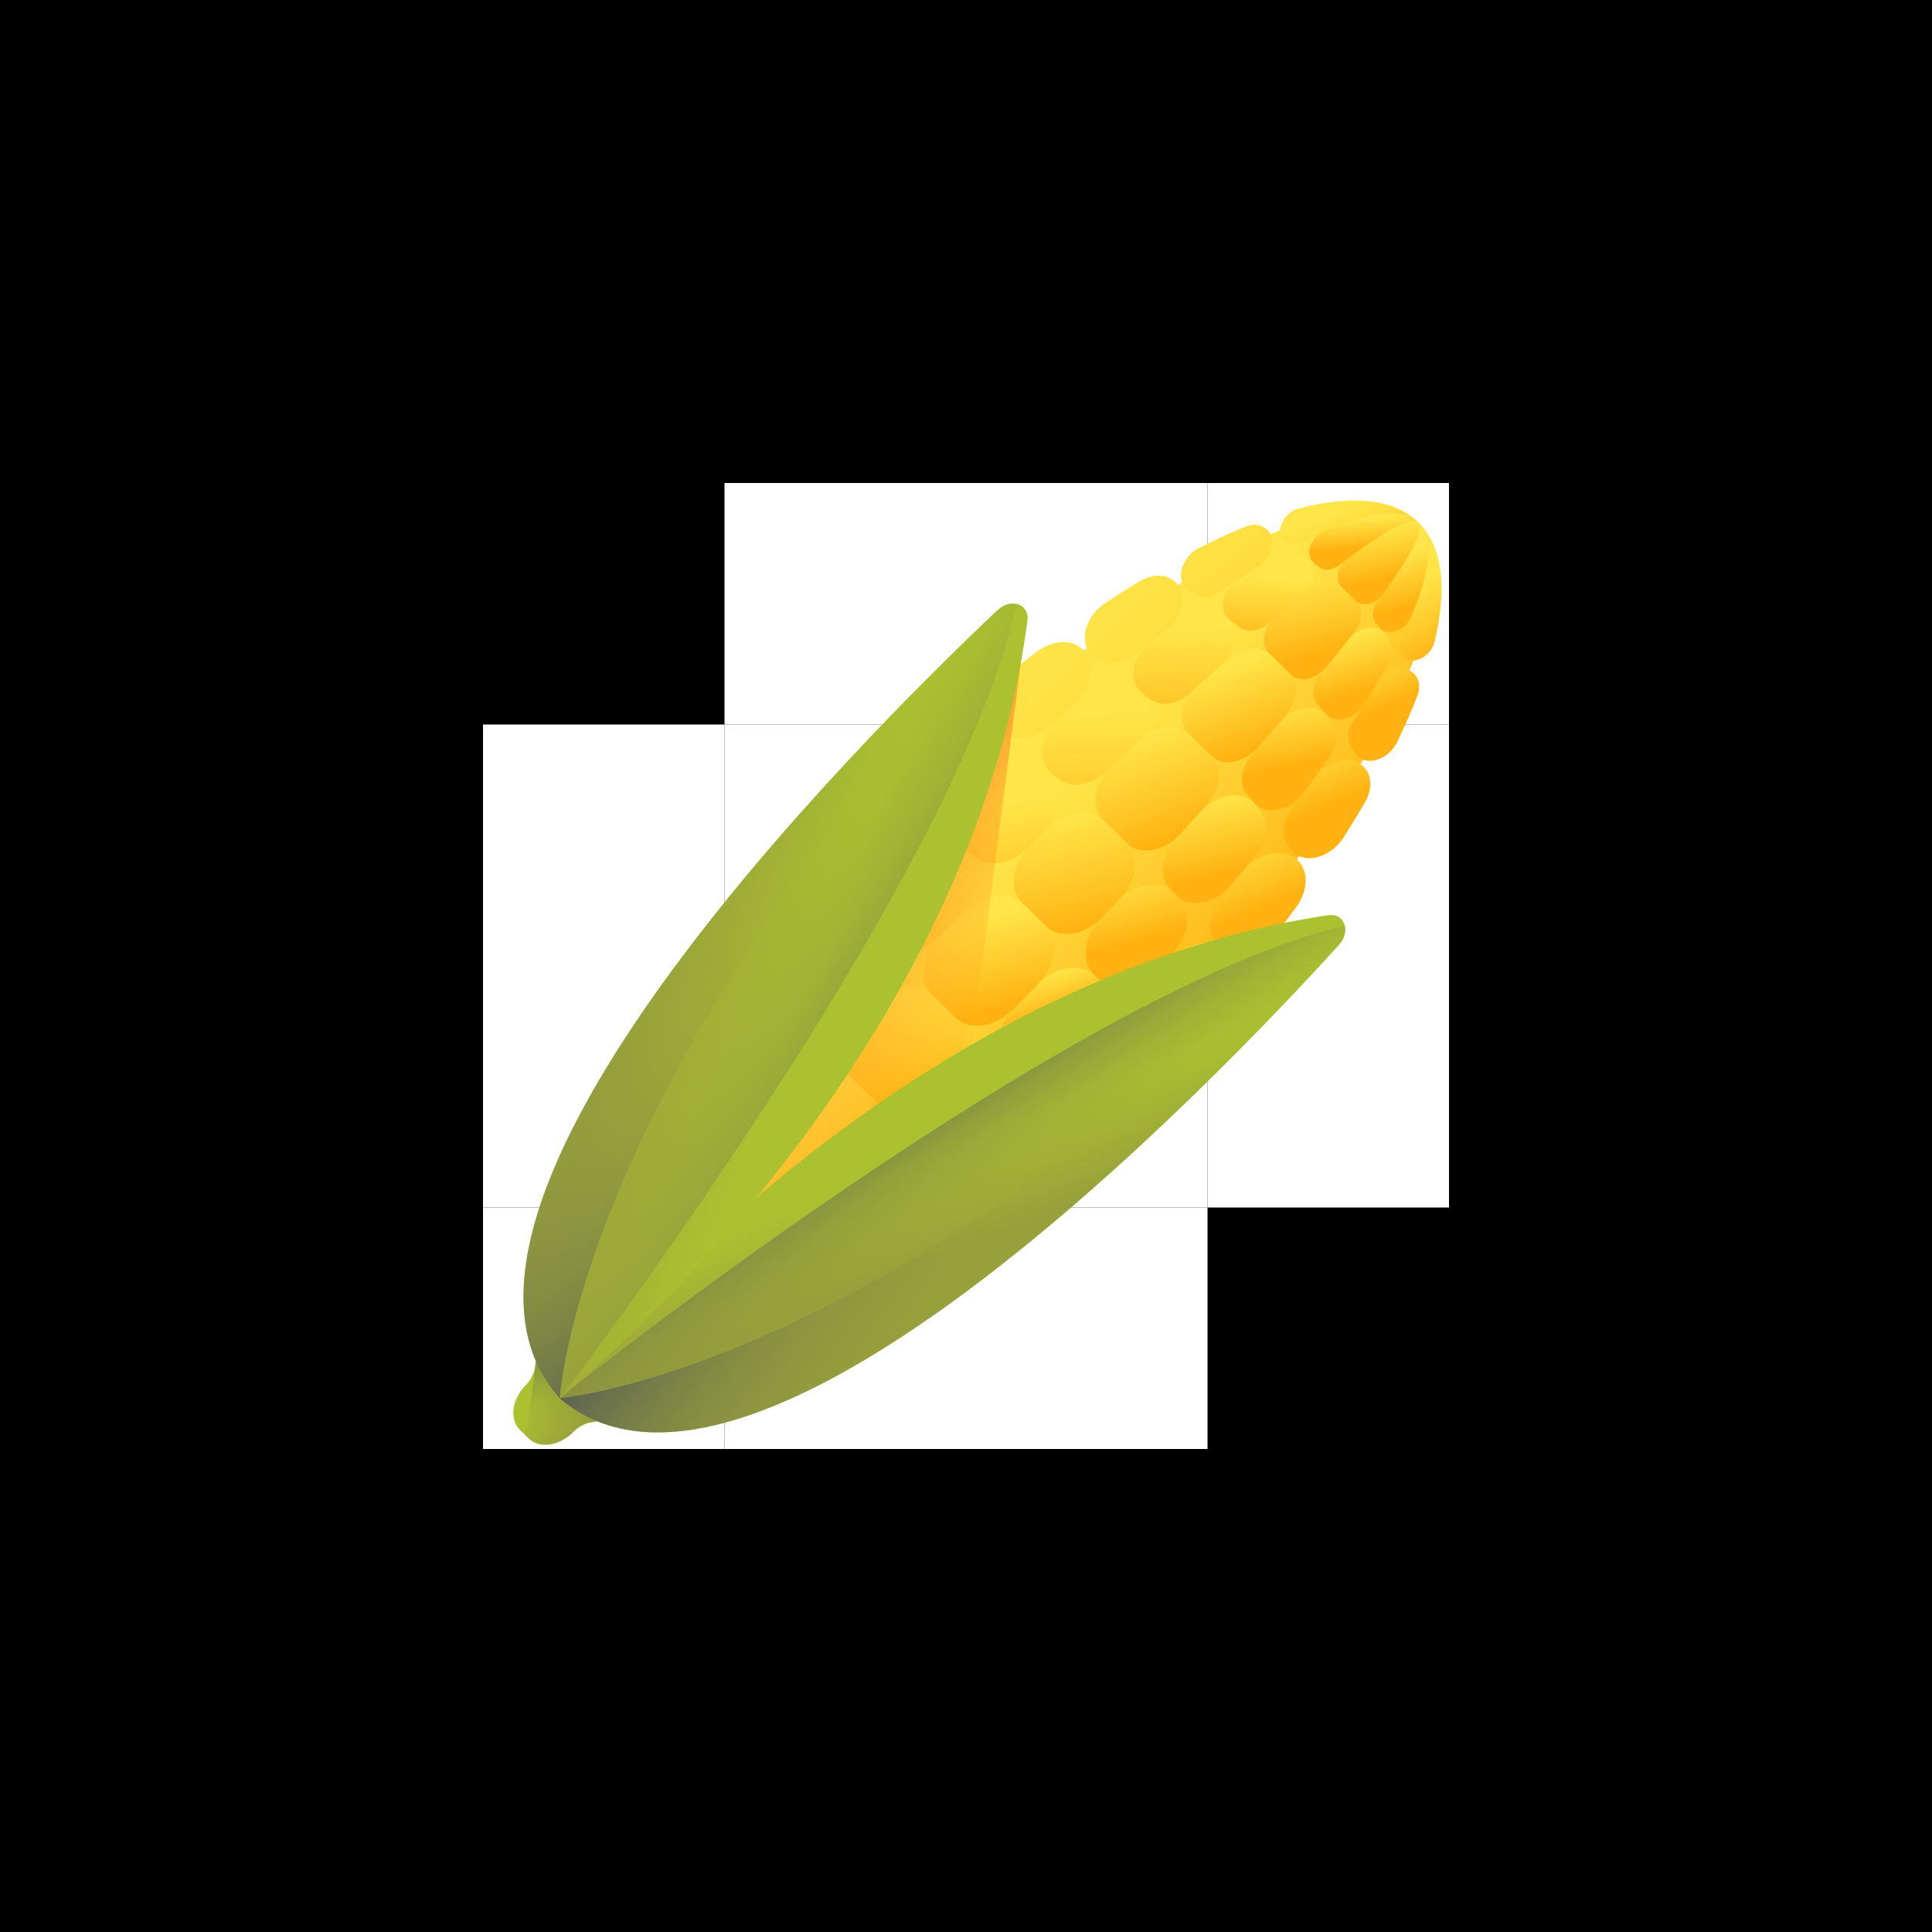 <?xml version="1.0" standalone="no"?>
<!-- Generator: Gravit.io -->
<svg xmlns="http://www.w3.org/2000/svg" xmlns:xlink="http://www.w3.org/1999/xlink" style="isolation:isolate" viewBox="0 0 400 400" width="400" height="400">
<rect x="0" y="0" width="400" height="400" fill="#333333" stroke="none"/>
<defs>
<clipPath id="_clipPath_vHKjSN44p9JyBzmpHaH9Zhk260YzQLsd">
<rect width="400" height="400"/>
</clipPath>
</defs>
<g clip-path="url(#_clipPath_vHKjSN44p9JyBzmpHaH9Zhk260YzQLsd)">
<rect width="400" height="400" style="fill:rgb(0,0,0)"/>
<rect x="150" y="150" width="50" height="50" transform="matrix(1,0,0,1,0,0)" fill="rgb(255,255,255)"/>
<rect x="100" y="150" width="50" height="50" transform="matrix(1,0,0,1,0,0)" fill="rgb(255,255,255)"/>
<rect x="250" y="150" width="50" height="50" transform="matrix(1,0,0,1,0,0)" fill="rgb(255,255,255)"/>
<rect x="200" y="150" width="50" height="50" transform="matrix(1,0,0,1,0,0)" fill="rgb(255,255,255)"/>
<rect x="100" y="250" width="50" height="50" transform="matrix(1,0,0,1,0,0)" fill="rgb(255,255,255)"/>
<rect x="100" y="200" width="50" height="50" transform="matrix(1,0,0,1,0,0)" fill="rgb(255,255,255)"/>
<rect x="150" y="250" width="50" height="50" transform="matrix(1,0,0,1,0,0)" fill="rgb(255,255,255)"/>
<rect x="200" y="250" width="50" height="50" transform="matrix(1,0,0,1,0,0)" fill="rgb(255,255,255)"/>
<rect x="200" y="200" width="50" height="50" transform="matrix(1,0,0,1,0,0)" fill="rgb(255,255,255)"/>
<rect x="250" y="200" width="50" height="50" transform="matrix(1,0,0,1,0,0)" fill="rgb(255,255,255)"/>
<rect x="150" y="200" width="50" height="50" transform="matrix(1,0,0,1,0,0)" fill="rgb(255,255,255)"/>
<rect x="200" y="100" width="50" height="50" transform="matrix(1,0,0,1,0,0)" fill="rgb(255,255,255)"/>
<rect x="250" y="100" width="50" height="50" transform="matrix(1,0,0,1,0,0)" fill="rgb(255,255,255)"/>
<rect x="150" y="100" width="50" height="50" transform="matrix(1,0,0,1,0,0)" fill="rgb(255,255,255)"/>
<g>
<linearGradient id="_lgradient_0" x1="0.299" y1="0.525" x2="0.689" y2="0.915" gradientTransform="matrix(22.353,-3.37,-2.929,22.415,108.133,277.947)" gradientUnits="userSpaceOnUse">
<stop offset="0%" stop-opacity="1" style="stop-color:rgb(172,193,48)"/>
<stop offset="100%" stop-opacity="1" style="stop-color:rgb(151,160,59)"/>
</linearGradient>
<path d=" M 128.387 290.646 L 114.461 276.993 L 112.691 278.799 C 111.65 279.861 110.974 281.191 110.815 282.494 L 110.749 283.036 C 110.59 284.34 109.915 285.671 108.874 286.733 C 105.969 289.695 105.423 293.871 107.656 296.058 L 109.459 297.827 C 111.692 300.015 115.855 299.387 118.76 296.424 C 119.8 295.364 121.118 294.663 122.418 294.477 L 122.958 294.401 C 124.258 294.217 125.576 293.514 126.616 292.454 L 128.387 290.646 Z " fill="url(#_lgradient_0)"/>
<linearGradient id="_lgradient_1" x1="0.432" y1="0.432" x2="0.707" y2="0.707" gradientTransform="matrix(167.4,-25.239,-21.933,167.867,132.021,127.516)" gradientUnits="userSpaceOnUse">
<stop offset="0%" stop-opacity="1" style="stop-color:rgb(255,229,72)"/>
<stop offset="100%" stop-opacity="1" style="stop-color:rgb(255,178,17)"/>
</linearGradient>
<path d=" M 229.7 223.288 C 180.604 273.363 129.634 303.006 115.857 289.498 C 102.081 275.989 130.713 224.445 179.81 174.371 C 228.906 124.296 279.876 94.653 293.652 108.161 C 307.429 121.668 278.797 173.213 229.7 223.288 Z " fill="url(#_lgradient_1)"/>
<linearGradient id="_lgradient_2" x1="-0.161" y1="-2.295" x2="1.445" y2="-0.689" gradientTransform="matrix(28.951,-4.365,-1.01,7.729,115.942,288.847)" gradientUnits="userSpaceOnUse">
<stop offset="0%" stop-opacity="1" style="stop-color:rgb(255,229,72)"/>
<stop offset="100%" stop-opacity="1" style="stop-color:rgb(255,178,17)"/>
</linearGradient>
<path d=" M 115.857 289.498 C 120.959 294.5 129.651 295.237 140.691 292.355 C 143.999 291.491 145.685 287.173 143.359 285.544 C 143.334 285.526 143.308 285.509 143.283 285.491 C 142.366 284.846 141.033 284.848 139.764 285.499 C 128.129 291.468 119.604 293.172 115.857 289.498 Z " fill="url(#_lgradient_2)"/>
<linearGradient id="_lgradient_3" x1="0.367" y1="0.313" x2="1.972" y2="1.918" gradientTransform="matrix(28.952,-4.365,-1.01,7.729,265.625,105.448)" gradientUnits="userSpaceOnUse">
<stop offset="0%" stop-opacity="1" style="stop-color:rgb(255,229,72)"/>
<stop offset="100%" stop-opacity="1" style="stop-color:rgb(255,178,17)"/>
</linearGradient>
<path d=" M 293.652 108.161 C 288.551 103.159 279.858 102.422 268.819 105.304 C 265.51 106.168 263.824 110.485 266.151 112.115 C 266.176 112.133 266.201 112.15 266.226 112.168 C 267.143 112.811 268.477 112.811 269.746 112.16 C 281.381 106.191 289.906 104.487 293.652 108.161 Z " fill="url(#_lgradient_3)"/>
<linearGradient id="_lgradient_4" x1="0.367" y1="0.419" x2="0.441" y2="1.094" gradientTransform="matrix(7.707,-1.162,-3.793,29.032,293.004,108.258)" gradientUnits="userSpaceOnUse">
<stop offset="0%" stop-opacity="1" style="stop-color:rgb(255,229,72)"/>
<stop offset="100%" stop-opacity="1" style="stop-color:rgb(255,178,17)"/>
</linearGradient>
<path d=" M 290.186 135.66 C 290.205 135.686 290.223 135.71 290.242 135.735 C 291.917 138.029 296.2 136.258 296.998 132.933 C 299.662 121.839 298.755 113.164 293.652 108.161 C 297.399 111.834 295.865 120.391 290.126 132.141 C 289.501 133.423 289.525 134.757 290.186 135.66 Z " fill="url(#_lgradient_4)"/>
<linearGradient id="_lgradient_5" x1="0.313" y1="0.367" x2="4.727" y2="4.781" gradientTransform="matrix(7.707,-1.162,-3.793,29.032,112.592,261.53)" gradientUnits="userSpaceOnUse">
<stop offset="0%" stop-opacity="1" style="stop-color:rgb(255,229,72)"/>
<stop offset="100%" stop-opacity="1" style="stop-color:rgb(255,178,17)"/>
</linearGradient>
<path d=" M 119.322 261.998 C 119.304 261.973 119.287 261.948 119.268 261.923 C 117.593 259.63 113.31 261.401 112.511 264.726 C 109.848 275.82 110.755 284.495 115.857 289.498 C 112.11 285.825 113.645 277.268 119.384 265.517 C 120.009 264.235 119.984 262.902 119.322 261.998 L 119.322 261.998 Z " fill="url(#_lgradient_5)"/>
<linearGradient id="_lgradient_6" x1="-1.58" y1="-2.257" x2="3.804" y2="3.128" gradientTransform="matrix(18.35,-2.767,-1.789,13.695,147.349,275.983)" gradientUnits="userSpaceOnUse">
<stop offset="0%" stop-opacity="1" style="stop-color:rgb(255,229,72)"/>
<stop offset="100%" stop-opacity="1" style="stop-color:rgb(255,178,17)"/>
</linearGradient>
<path d=" M 156.843 275.196 C 154.296 276.921 151.826 278.524 149.445 279.994 C 145.958 282.146 145.025 286.745 147.724 288.436 C 148.819 289.123 150.315 289.177 151.801 288.566 C 154.817 287.325 157.948 285.881 161.177 284.245 C 164.979 282.318 166.251 277.37 163.441 275.524 C 163.041 275.26 162.641 274.994 162.242 274.725 C 160.818 273.765 158.69 273.945 156.843 275.196 Z " fill="url(#_lgradient_6)"/>
<linearGradient id="_lgradient_7" x1="-0.081" y1="-0.322" x2="5.297" y2="5.056" gradientTransform="matrix(18.437,-2.78,-1.792,13.718,245.549,110.747)" gradientUnits="userSpaceOnUse">
<stop offset="0%" stop-opacity="1" style="stop-color:rgb(255,229,72)"/>
<stop offset="100%" stop-opacity="1" style="stop-color:rgb(255,178,17)"/>
</linearGradient>
<path d=" M 252.636 122.483 C 255.214 120.735 257.714 119.115 260.122 117.629 C 263.572 115.501 264.514 110.934 261.846 109.259 C 261.82 109.243 261.795 109.227 261.768 109.21 C 260.688 108.534 259.219 108.471 257.754 109.073 C 254.697 110.33 251.522 111.795 248.246 113.457 C 244.482 115.368 243.221 120.264 246.003 122.091 C 246.442 122.38 246.88 122.671 247.316 122.966 C 248.719 123.914 250.815 123.716 252.636 122.483 Z " fill="url(#_lgradient_7)"/>
<linearGradient id="_lgradient_8" x1="-0.32" y1="-0.082" x2="6.057" y2="6.295" gradientTransform="matrix(13.657,-2.059,-2.404,18.401,117.495,241.403)" gradientUnits="userSpaceOnUse">
<stop offset="0%" stop-opacity="1" style="stop-color:rgb(255,229,72)"/>
<stop offset="100%" stop-opacity="1" style="stop-color:rgb(255,178,17)"/>
</linearGradient>
<path d=" M 129.712 242.831 C 129.435 242.437 129.16 242.042 128.89 241.647 C 126.988 238.874 122.066 240.244 120.214 244.084 C 118.641 247.344 117.261 250.502 116.08 253.542 C 115.498 255.04 115.581 256.536 116.288 257.616 C 118.033 260.281 122.612 259.258 124.697 255.73 C 126.121 253.32 127.673 250.818 129.347 248.238 C 130.562 246.366 130.7 244.235 129.712 242.831 Z " fill="url(#_lgradient_8)"/>
<linearGradient id="_lgradient_9" x1="0.291" y1="-0.272" x2="0.438" y2="0.423" gradientTransform="matrix(13.68,-2.063,-2.416,18.489,280.751,139.88)" gradientUnits="userSpaceOnUse">
<stop offset="0%" stop-opacity="1" style="stop-color:rgb(255,229,72)"/>
<stop offset="100%" stop-opacity="1" style="stop-color:rgb(255,178,17)"/>
</linearGradient>
<path d=" M 279.763 154.781 C 280.067 155.212 280.367 155.643 280.664 156.076 C 282.546 158.822 287.416 157.465 289.252 153.664 C 290.85 150.356 292.252 147.152 293.448 144.07 C 294.021 142.594 293.93 141.126 293.232 140.059 C 293.214 140.035 293.198 140.009 293.182 139.983 C 291.455 137.348 286.907 138.382 284.847 141.871 C 283.409 144.31 281.838 146.839 280.142 149.452 C 278.945 151.296 278.788 153.396 279.763 154.781 L 279.763 154.781 Z " fill="url(#_lgradient_9)"/>
<linearGradient id="_lgradient_10" x1="-0.009" y1="0.07" x2="5.942" y2="6.021" gradientTransform="matrix(17.083,-2.576,-2.567,19.649,127.561,221.549)" gradientUnits="userSpaceOnUse">
<stop offset="0%" stop-opacity="1" style="stop-color:rgb(255,229,72)"/>
<stop offset="100%" stop-opacity="1" style="stop-color:rgb(255,178,17)"/>
</linearGradient>
<path d=" M 131.329 224.279 C 129.785 226.716 128.321 229.123 126.939 231.493 C 125.59 233.806 125.431 236.346 126.55 238.106 C 126.572 238.138 126.593 238.172 126.614 238.206 C 128.77 241.59 134.382 240.69 137.44 236.455 C 138.902 234.431 140.424 232.372 142.001 230.282 C 143.975 227.669 144.291 224.508 142.817 222.491 C 142.657 222.271 142.496 222.053 142.336 221.833 C 139.95 218.532 134.16 219.813 131.329 224.279 L 131.329 224.279 Z " fill="url(#_lgradient_10)"/>
<linearGradient id="_lgradient_11" x1="0.272" y1="-0.331" x2="0.473" y2="0.491" gradientTransform="matrix(17.081,-2.575,-2.567,19.647,267.434,159.037)" gradientUnits="userSpaceOnUse">
<stop offset="0%" stop-opacity="1" style="stop-color:rgb(255,229,72)"/>
<stop offset="100%" stop-opacity="1" style="stop-color:rgb(255,178,17)"/>
</linearGradient>
<path d=" M 278.181 173.378 C 279.725 170.94 281.189 168.535 282.571 166.165 C 283.918 163.853 284.078 161.313 282.96 159.553 C 282.938 159.519 282.917 159.486 282.895 159.453 C 280.74 156.069 275.128 156.969 272.069 161.204 C 270.608 163.228 269.087 165.287 267.51 167.375 C 265.536 169.99 265.22 173.151 266.694 175.167 C 266.854 175.386 267.014 175.606 267.172 175.825 C 269.56 179.126 275.352 177.845 278.181 173.378 Z " fill="url(#_lgradient_11)"/>
<linearGradient id="_lgradient_12" x1="0.615" y1="-0.036" x2="0.461" y2="0.607" gradientTransform="matrix(19.594,-2.954,-2.238,17.13,166.206,262.28)" gradientUnits="userSpaceOnUse">
<stop offset="0%" stop-opacity="1" style="stop-color:rgb(255,229,72)"/>
<stop offset="100%" stop-opacity="1" style="stop-color:rgb(255,178,17)"/>
</linearGradient>
<path d=" M 174.546 262.191 C 172.488 263.81 170.459 265.371 168.463 266.874 C 164.29 270.014 163.501 275.642 166.927 277.732 C 166.961 277.752 166.995 277.773 167.027 277.793 C 168.81 278.878 171.346 278.668 173.632 277.274 C 175.974 275.847 178.351 274.335 180.758 272.742 C 185.167 269.826 186.334 264.011 182.988 261.689 C 182.765 261.535 182.54 261.378 182.318 261.221 C 180.273 259.787 177.12 260.167 174.546 262.191 Z " fill="url(#_lgradient_12)"/>
<linearGradient id="_lgradient_13" x1="0.07" y1="-0.009" x2="5.6" y2="5.521" gradientTransform="matrix(19.593,-2.954,-2.238,17.13,225.949,121.203)" gradientUnits="userSpaceOnUse">
<stop offset="0%" stop-opacity="1" style="stop-color:rgb(255,229,72)"/>
<stop offset="100%" stop-opacity="1" style="stop-color:rgb(255,178,17)"/>
</linearGradient>
<path d=" M 242.583 119.927 C 242.549 119.906 242.515 119.886 242.481 119.866 C 240.699 118.781 238.164 118.991 235.878 120.385 C 233.536 121.812 231.16 123.323 228.753 124.915 C 224.344 127.833 223.176 133.649 226.523 135.971 C 226.746 136.126 226.968 136.281 227.19 136.437 C 229.235 137.871 232.391 137.492 234.965 135.467 C 237.023 133.847 239.051 132.286 241.045 130.786 C 245.22 127.644 246.009 122.016 242.583 119.927 Z " fill="url(#_lgradient_13)"/>
<linearGradient id="_lgradient_14" x1="0.158" y1="0.128" x2="6.046" y2="6.016" gradientTransform="matrix(20.194,-3.045,-2.482,18.999,206.59,134.902)" gradientUnits="userSpaceOnUse">
<stop offset="0%" stop-opacity="1" style="stop-color:rgb(255,229,72)"/>
<stop offset="100%" stop-opacity="1" style="stop-color:rgb(255,178,17)"/>
</linearGradient>
<path d=" M 223.517 133.935 C 223.479 133.911 223.442 133.886 223.405 133.861 C 221.054 132.312 217.532 132.746 214.598 134.967 C 212.805 136.326 211.001 137.723 209.189 139.159 C 204.744 142.681 203.701 148.676 207.101 151.327 C 207.231 151.427 207.36 151.528 207.49 151.629 C 209.98 153.579 214.069 152.986 217.213 150.235 C 218.849 148.803 220.476 147.398 222.091 146.023 C 226.424 142.33 227.135 136.326 223.517 133.935 Z " fill="url(#_lgradient_14)"/>
<linearGradient id="_lgradient_15" x1="0.128" y1="0.158" x2="6.213" y2="6.243" gradientTransform="matrix(18.947,-2.857,-2.646,20.251,140.876,201.924)" gradientUnits="userSpaceOnUse">
<stop offset="0%" stop-opacity="1" style="stop-color:rgb(255,229,72)"/>
<stop offset="100%" stop-opacity="1" style="stop-color:rgb(255,178,17)"/>
</linearGradient>
<path d=" M 157.618 202.495 C 157.514 202.367 157.411 202.239 157.307 202.11 C 154.591 198.764 148.618 199.924 145.184 204.438 C 143.785 206.278 142.422 208.109 141.1 209.93 C 138.937 212.907 138.571 216.436 140.168 218.757 C 140.193 218.794 140.218 218.831 140.244 218.867 C 142.705 222.439 148.694 221.609 152.3 217.203 C 153.644 215.561 155.017 213.907 156.417 212.242 C 159.105 209.045 159.616 204.946 157.618 202.495 Z " fill="url(#_lgradient_15)"/>
<linearGradient id="_lgradient_16" x1="0.288" y1="-0.246" x2="0.509" y2="0.575" gradientTransform="matrix(18.947,-2.857,-2.646,20.25,252.333,178.34)" gradientUnits="userSpaceOnUse">
<stop offset="0%" stop-opacity="1" style="stop-color:rgb(255,229,72)"/>
<stop offset="100%" stop-opacity="1" style="stop-color:rgb(255,178,17)"/>
</linearGradient>
<path d=" M 251.892 195.164 C 251.995 195.291 252.099 195.419 252.203 195.546 C 254.919 198.893 260.892 197.733 264.327 193.219 C 265.726 191.38 267.088 189.548 268.411 187.728 C 270.575 184.751 270.939 181.221 269.342 178.902 C 269.317 178.865 269.291 178.828 269.266 178.791 C 266.805 175.22 260.816 176.05 257.209 180.455 C 255.865 182.097 254.494 183.751 253.095 185.415 C 250.405 188.612 249.894 192.713 251.892 195.164 L 251.892 195.164 Z " fill="url(#_lgradient_16)"/>
<linearGradient id="_lgradient_17" x1="0.618" y1="-0.122" x2="0.504" y2="0.449" gradientTransform="matrix(20.195,-3.045,-2.482,19,185.207,246.802)" gradientUnits="userSpaceOnUse">
<stop offset="0%" stop-opacity="1" style="stop-color:rgb(255,229,72)"/>
<stop offset="100%" stop-opacity="1" style="stop-color:rgb(255,178,17)"/>
</linearGradient>
<path d=" M 185.992 263.723 C 186.029 263.747 186.067 263.772 186.104 263.796 C 188.456 265.347 191.978 264.912 194.91 262.692 C 196.705 261.333 198.51 259.934 200.321 258.499 C 204.766 254.977 205.809 248.982 202.41 246.334 C 202.279 246.231 202.15 246.13 202.019 246.029 C 199.529 244.08 195.441 244.671 192.297 247.422 C 190.661 248.855 189.034 250.259 187.419 251.636 C 183.084 255.328 182.373 261.334 185.992 263.723 L 185.992 263.723 Z " fill="url(#_lgradient_17)"/>
<linearGradient id="_lgradient_18" x1="0.182" y1="0.174" x2="6.875" y2="6.867" gradientTransform="matrix(19.213,-2.897,-2.471,18.911,189.258,150.328)" gradientUnits="userSpaceOnUse">
<stop offset="0%" stop-opacity="1" style="stop-color:rgb(255,229,72)"/>
<stop offset="100%" stop-opacity="1" style="stop-color:rgb(255,178,17)"/>
</linearGradient>
<path d=" M 205.236 149.886 C 205.198 149.858 205.16 149.828 205.123 149.8 C 202.414 147.732 198.011 148.382 194.643 151.368 C 193.621 152.274 192.598 153.192 191.576 154.119 C 187.442 157.867 186.572 163.613 189.703 166.429 C 189.76 166.481 189.819 166.534 189.878 166.585 C 192.628 169.062 197.49 168.354 201.052 164.975 C 201.976 164.098 202.897 163.229 203.817 162.368 C 208.016 158.438 208.691 152.527 205.236 149.886 Z " fill="url(#_lgradient_18)"/>
<linearGradient id="_lgradient_19" x1="0.174" y1="0.182" x2="6.93" y2="6.938" gradientTransform="matrix(18.858,-2.843,-2.517,19.267,155.958,184.292)" gradientUnits="userSpaceOnUse">
<stop offset="0%" stop-opacity="1" style="stop-color:rgb(255,229,72)"/>
<stop offset="100%" stop-opacity="1" style="stop-color:rgb(255,178,17)"/>
</linearGradient>
<path d=" M 172.224 184.59 C 172.17 184.533 172.117 184.476 172.065 184.419 C 169.188 181.344 163.46 182.327 159.794 186.534 C 158.887 187.575 157.99 188.615 157.104 189.655 C 154.185 193.081 153.621 197.496 155.743 200.164 C 155.772 200.201 155.801 200.238 155.831 200.275 C 158.54 203.679 164.435 202.886 168.283 198.611 C 169.126 197.673 169.976 196.735 170.835 195.794 C 174.143 192.166 174.753 187.292 172.224 184.59 Z " fill="url(#_lgradient_19)"/>
<linearGradient id="_lgradient_20" x1="0.364" y1="-0.553" x2="0.493" y2="0.463" gradientTransform="matrix(18.858,-2.843,-2.517,19.266,237.211,196.944)" gradientUnits="userSpaceOnUse">
<stop offset="0%" stop-opacity="1" style="stop-color:rgb(255,229,72)"/>
<stop offset="100%" stop-opacity="1" style="stop-color:rgb(255,178,17)"/>
</linearGradient>
<path d=" M 237.285 213.069 C 237.338 213.125 237.392 213.183 237.445 213.24 C 240.321 216.315 246.048 215.331 249.716 211.125 C 250.623 210.084 251.52 209.042 252.406 208.003 C 255.324 204.578 255.888 200.161 253.767 197.495 C 253.738 197.458 253.708 197.42 253.678 197.384 C 250.97 193.98 245.073 194.774 241.227 199.048 C 240.383 199.985 239.532 200.924 238.675 201.865 C 235.367 205.491 234.755 210.366 237.285 213.069 L 237.285 213.069 Z " fill="url(#_lgradient_20)"/>
<linearGradient id="_lgradient_21" x1="0.625" y1="-0.272" x2="0.487" y2="0.568" gradientTransform="matrix(19.212,-2.897,-2.471,18.911,203.51,231.316)" gradientUnits="userSpaceOnUse">
<stop offset="0%" stop-opacity="1" style="stop-color:rgb(255,229,72)"/>
<stop offset="100%" stop-opacity="1" style="stop-color:rgb(255,178,17)"/>
</linearGradient>
<path d=" M 204.274 247.771 C 204.312 247.801 204.35 247.829 204.387 247.858 C 207.096 249.926 211.499 249.277 214.865 246.29 C 215.889 245.383 216.911 244.466 217.934 243.539 C 222.067 239.79 222.938 234.044 219.807 231.229 C 219.748 231.177 219.691 231.125 219.632 231.072 C 216.881 228.597 212.02 229.304 208.458 232.684 C 207.534 233.559 206.613 234.428 205.692 235.291 C 201.494 239.221 200.819 245.13 204.274 247.771 L 204.274 247.771 Z " fill="url(#_lgradient_21)"/>
<linearGradient id="_lgradient_22" x1="0.209" y1="0.209" x2="6.818" y2="6.818" gradientTransform="matrix(20.618,-3.109,-2.701,20.675,171.486,166.211)" gradientUnits="userSpaceOnUse">
<stop offset="0%" stop-opacity="1" style="stop-color:rgb(255,229,72)"/>
<stop offset="100%" stop-opacity="1" style="stop-color:rgb(255,178,17)"/>
</linearGradient>
<path d=" M 185.668 180.114 C 186.349 179.421 187.03 178.729 187.71 178.042 C 191.551 174.162 192.173 168.646 189.111 165.899 C 189.075 165.866 189.04 165.833 189.003 165.802 C 186.128 163.225 181.004 164.033 177.389 167.661 C 176.662 168.391 175.937 169.126 175.212 169.864 C 174.487 170.604 173.767 171.344 173.052 172.084 C 169.496 175.771 168.789 180.909 171.421 183.733 C 171.455 183.767 171.488 183.803 171.521 183.839 C 174.328 186.847 179.831 186.116 183.633 182.199 C 184.309 181.504 184.986 180.809 185.668 180.114 Z " fill="url(#_lgradient_22)"/>
<linearGradient id="_lgradient_23" x1="0.5" y1="-0.142" x2="0.5" y2="0.503" gradientTransform="matrix(20.617,-3.108,-2.701,20.674,220.107,213.881)" gradientUnits="userSpaceOnUse">
<stop offset="0%" stop-opacity="1" style="stop-color:rgb(255,229,72)"/>
<stop offset="100%" stop-opacity="1" style="stop-color:rgb(255,178,17)"/>
</linearGradient>
<path d=" M 223.842 217.543 C 223.161 218.238 222.48 218.929 221.799 219.617 C 217.959 223.496 217.335 229.013 220.398 231.759 C 220.434 231.792 220.47 231.824 220.507 231.857 C 223.381 234.433 228.504 233.625 232.12 229.997 C 232.846 229.268 233.572 228.533 234.297 227.794 C 235.022 227.054 235.742 226.314 236.457 225.573 C 240.013 221.887 240.72 216.749 238.087 213.926 C 238.054 213.891 238.021 213.855 237.987 213.819 C 235.181 210.811 229.678 211.544 225.876 215.459 C 225.201 216.154 224.523 216.848 223.842 217.543 L 223.842 217.543 Z " fill="url(#_lgradient_23)"/>
<linearGradient id="_lgradient_24" x1="0.455" y1="0.284" x2="0.491" y2="0.802" gradientTransform="matrix(10.118,-1.526,-2.915,22.312,286.566,109.229)" gradientUnits="userSpaceOnUse">
<stop offset="0%" stop-opacity="1" style="stop-color:rgb(255,229,72)"/>
<stop offset="100%" stop-opacity="1" style="stop-color:rgb(255,178,17)"/>
</linearGradient>
<path d=" M 284.876 128.997 C 285.16 129.324 285.44 129.652 285.718 129.981 C 287.308 131.862 290.912 130.628 292.13 127.769 C 296.172 118.27 296.918 111.362 293.652 108.161 C 295.07 109.55 291.891 115.445 285.188 124.556 C 284.068 126.078 283.934 127.91 284.876 128.997 L 284.876 128.997 Z " fill="url(#_lgradient_24)"/>
<linearGradient id="_lgradient_25" x1="0.198" y1="0.366" x2="2.55" y2="2.717" gradientTransform="matrix(10.118,-1.526,-2.915,22.313,115.741,267.643)" gradientUnits="userSpaceOnUse">
<stop offset="0%" stop-opacity="1" style="stop-color:rgb(255,229,72)"/>
<stop offset="100%" stop-opacity="1" style="stop-color:rgb(255,178,17)"/>
</linearGradient>
<path d=" M 124.633 268.662 C 124.35 268.334 124.069 268.006 123.79 267.677 C 122.202 265.797 118.597 267.03 117.38 269.891 C 113.338 279.388 112.592 286.297 115.857 289.498 C 114.44 288.109 117.618 282.215 124.321 273.104 C 125.442 271.579 125.576 269.747 124.633 268.662 Z " fill="url(#_lgradient_25)"/>
<linearGradient id="_lgradient_26" x1="0.522" y1="0.069" x2="0.439" y2="0.643" gradientTransform="matrix(22.25,-3.355,-1.326,10.147,271.8,108.476)" gradientUnits="userSpaceOnUse">
<stop offset="0%" stop-opacity="1" style="stop-color:rgb(255,229,72)"/>
<stop offset="100%" stop-opacity="1" style="stop-color:rgb(255,178,17)"/>
</linearGradient>
<path d=" M 271.992 116.524 C 272.328 116.795 272.661 117.07 272.994 117.347 C 274.098 118.268 275.927 118.098 277.429 116.946 C 286.406 110.065 292.236 106.772 293.652 108.161 C 290.387 104.961 283.496 105.841 274.08 110.07 C 271.243 111.344 270.082 114.971 271.992 116.524 Z " fill="url(#_lgradient_26)"/>
<linearGradient id="_lgradient_27" x1="-0.046" y1="-0.695" x2="1.33" y2="0.682" gradientTransform="matrix(22.25,-3.355,-1.326,10.146,116.786,282.391)" gradientUnits="userSpaceOnUse">
<stop offset="0%" stop-opacity="1" style="stop-color:rgb(255,229,72)"/>
<stop offset="100%" stop-opacity="1" style="stop-color:rgb(255,178,17)"/>
</linearGradient>
<path d=" M 137.517 281.135 C 137.182 280.863 136.849 280.589 136.517 280.312 C 135.412 279.391 133.583 279.561 132.081 280.712 C 123.104 287.593 117.273 290.887 115.858 289.497 C 119.121 292.699 126.014 291.817 135.43 287.589 C 138.266 286.315 139.428 282.687 137.517 281.135 L 137.517 281.135 Z " fill="url(#_lgradient_27)"/>
<linearGradient id="_lgradient_28" x1="0.424" y1="0.05" x2="0.53" y2="0.736" gradientTransform="matrix(15.562,-2.346,-2.416,18.492,273.436,131.461)" gradientUnits="userSpaceOnUse">
<stop offset="0%" stop-opacity="1" style="stop-color:rgb(255,229,72)"/>
<stop offset="100%" stop-opacity="1" style="stop-color:rgb(255,178,17)"/>
</linearGradient>
<path d=" M 282.512 145.723 C 284.363 142.745 286.037 139.889 287.521 137.17 C 288.512 135.353 288.503 133.402 287.499 132.146 C 287.228 131.807 286.955 131.47 286.679 131.134 C 284.985 129.07 281.283 129.744 279.096 132.503 C 277.339 134.72 275.444 137.06 273.419 139.512 C 271.714 141.574 271.439 144.192 272.751 145.734 C 273.316 146.397 273.872 147.065 274.421 147.737 C 276.29 150.029 280.481 148.99 282.512 145.723 Z " fill="url(#_lgradient_28)"/>
<linearGradient id="_lgradient_29" x1="0.524" y1="0.339" x2="0.308" y2="1.275" gradientTransform="matrix(18.44,-2.78,-2.039,15.605,254.354,116.008)" gradientUnits="userSpaceOnUse">
<stop offset="0%" stop-opacity="1" style="stop-color:rgb(255,229,72)"/>
<stop offset="100%" stop-opacity="1" style="stop-color:rgb(255,178,17)"/>
</linearGradient>
<path d=" M 270.821 115.585 C 270.479 115.317 270.137 115.05 269.793 114.786 C 268.517 113.807 266.566 113.836 264.769 114.864 C 262.08 116.402 259.258 118.13 256.317 120.04 C 253.091 122.135 252.135 126.346 254.464 128.169 C 255.146 128.704 255.824 129.247 256.5 129.799 C 258.067 131.08 260.678 130.754 262.708 129.009 C 265.118 126.935 267.42 124.994 269.602 123.195 C 272.317 120.954 272.918 117.239 270.821 115.585 L 270.821 115.585 Z " fill="url(#_lgradient_29)"/>
<linearGradient id="_lgradient_30" x1="-0.387" y1="-0.514" x2="1.232" y2="1.105" gradientTransform="matrix(18.386,-2.772,-2.036,15.583,138.78,268.837)" gradientUnits="userSpaceOnUse">
<stop offset="0%" stop-opacity="1" style="stop-color:rgb(255,229,72)"/>
<stop offset="100%" stop-opacity="1" style="stop-color:rgb(255,178,17)"/>
</linearGradient>
<path d=" M 138.729 282.104 C 139.051 282.358 139.374 282.608 139.698 282.858 C 140.985 283.847 142.953 283.816 144.766 282.78 C 147.426 281.258 150.218 279.549 153.124 277.664 C 156.36 275.565 157.371 271.311 155.037 269.482 C 154.367 268.957 153.701 268.424 153.038 267.884 C 151.454 266.587 148.817 266.918 146.767 268.681 C 144.388 270.726 142.115 272.642 139.959 274.421 C 137.218 276.685 136.61 280.436 138.729 282.104 L 138.729 282.104 Z " fill="url(#_lgradient_30)"/>
<linearGradient id="_lgradient_31" x1="0.567" y1="0.587" x2="2.341" y2="2.36" gradientTransform="matrix(15.539,-2.343,-2.409,18.437,122.932,250.078)" gradientUnits="userSpaceOnUse">
<stop offset="0%" stop-opacity="1" style="stop-color:rgb(255,229,72)"/>
<stop offset="100%" stop-opacity="1" style="stop-color:rgb(255,178,17)"/>
</linearGradient>
<path d=" M 126.954 252.005 C 125.126 254.947 123.473 257.771 122.004 260.461 C 121.003 262.294 121.013 264.263 122.025 265.531 C 122.281 265.849 122.538 266.168 122.798 266.484 C 124.508 268.57 128.246 267.888 130.455 265.103 C 132.192 262.912 134.063 260.602 136.06 258.183 C 137.782 256.098 138.061 253.455 136.735 251.897 C 136.181 251.245 135.634 250.59 135.097 249.93 C 133.221 247.633 128.99 248.728 126.954 252.005 Z " fill="url(#_lgradient_31)"/>
<linearGradient id="_lgradient_32" x1="0.468" y1="-0.096" x2="0.502" y2="0.578" gradientTransform="matrix(18.831,-2.839,-2.689,20.577,258.784,148.338)" gradientUnits="userSpaceOnUse">
<stop offset="0%" stop-opacity="1" style="stop-color:rgb(255,229,72)"/>
<stop offset="100%" stop-opacity="1" style="stop-color:rgb(255,178,17)"/>
</linearGradient>
<path d=" M 258.254 164.585 C 258.714 165.116 259.169 165.649 259.621 166.182 C 261.993 168.99 267.136 167.921 270.006 164.031 C 271.801 161.598 273.514 159.209 275.143 156.875 C 276.977 154.243 277.155 151.173 275.636 149.252 C 275.366 148.909 275.093 148.568 274.819 148.227 C 272.612 145.495 267.827 146.202 264.798 149.717 C 263.048 151.747 261.235 153.831 259.36 155.964 C 256.896 158.764 256.41 162.457 258.254 164.585 L 258.254 164.585 Z " fill="url(#_lgradient_32)"/>
<linearGradient id="_lgradient_33" x1="0.529" y1="0.206" x2="0.374" y2="1.565" gradientTransform="matrix(20.52,-3.094,-2.467,18.884,236.117,128.025)" gradientUnits="userSpaceOnUse">
<stop offset="0%" stop-opacity="1" style="stop-color:rgb(255,229,72)"/>
<stop offset="100%" stop-opacity="1" style="stop-color:rgb(255,178,17)"/>
</linearGradient>
<path d=" M 246.535 143.391 C 248.63 141.473 250.678 139.618 252.673 137.83 C 256.128 134.732 256.74 129.933 253.965 127.782 C 253.62 127.513 253.273 127.247 252.926 126.984 C 250.973 125.503 247.908 125.742 245.314 127.627 C 243.011 129.301 240.657 131.062 238.259 132.905 C 234.427 135.85 233.459 141.013 236.313 143.33 C 236.857 143.77 237.398 144.215 237.938 144.664 C 240.101 146.467 243.783 145.908 246.535 143.391 L 246.535 143.391 Z " fill="url(#_lgradient_33)"/>
<linearGradient id="_lgradient_34" x1="-0.436" y1="-0.503" x2="1.093" y2="1.026" gradientTransform="matrix(20.521,-3.094,-2.468,18.886,155.34,253.842)" gradientUnits="userSpaceOnUse">
<stop offset="0%" stop-opacity="1" style="stop-color:rgb(255,229,72)"/>
<stop offset="100%" stop-opacity="1" style="stop-color:rgb(255,178,17)"/>
</linearGradient>
<path d=" M 162.978 254.264 C 160.883 256.182 158.833 258.038 156.838 259.828 C 153.382 262.926 152.77 267.726 155.545 269.878 C 155.891 270.145 156.237 270.411 156.584 270.675 C 158.535 272.156 161.602 271.916 164.196 270.03 C 166.499 268.356 168.854 266.595 171.252 264.753 C 175.084 261.808 176.051 256.646 173.199 254.33 C 172.654 253.888 172.11 253.441 171.568 252.99 C 169.406 251.19 165.728 251.75 162.978 254.264 L 162.978 254.264 Z " fill="url(#_lgradient_34)"/>
<linearGradient id="_lgradient_35" x1="0.498" y1="0.447" x2="0.531" y2="1.748" gradientTransform="matrix(18.833,-2.839,-2.689,20.579,134.583,231.581)" gradientUnits="userSpaceOnUse">
<stop offset="0%" stop-opacity="1" style="stop-color:rgb(255,229,72)"/>
<stop offset="100%" stop-opacity="1" style="stop-color:rgb(255,178,17)"/>
</linearGradient>
<path d=" M 151.259 233.077 C 150.797 232.544 150.339 232.01 149.886 231.475 C 147.515 228.668 142.374 229.736 139.506 233.625 C 137.709 236.06 135.995 238.448 134.367 240.784 C 132.533 243.416 132.353 246.486 133.873 248.408 C 134.144 248.749 134.416 249.09 134.69 249.431 C 136.897 252.163 141.683 251.457 144.713 247.941 C 146.463 245.909 148.278 243.825 150.154 241.691 C 152.614 238.893 153.101 235.204 151.259 233.077 L 151.259 233.077 Z " fill="url(#_lgradient_35)"/>
<linearGradient id="_lgradient_36" x1="0.66" y1="-0.067" x2="0.484" y2="0.538" gradientTransform="matrix(21.622,-3.26,-2.713,20.766,173.233,237.172)" gradientUnits="userSpaceOnUse">
<stop offset="0%" stop-opacity="1" style="stop-color:rgb(255,229,72)"/>
<stop offset="100%" stop-opacity="1" style="stop-color:rgb(255,178,17)"/>
</linearGradient>
<path d=" M 180.245 238.094 C 178.445 239.816 176.666 241.508 174.91 243.166 C 171.095 246.769 170.474 252.132 173.559 254.621 C 173.927 254.919 174.297 255.215 174.667 255.509 C 177.103 257.441 181.087 256.958 184.231 254.327 C 186.151 252.72 188.09 251.073 190.044 249.382 C 194.089 245.886 194.958 240.34 191.901 237.697 C 191.455 237.31 191.007 236.92 190.561 236.53 C 187.997 234.283 183.512 234.969 180.245 238.094 Z " fill="url(#_lgradient_36)"/>
<linearGradient id="_lgradient_37" x1="0.493" y1="0.412" x2="0.603" y2="1.887" gradientTransform="matrix(20.708,-3.122,-2.833,21.682,149.165,212.541)" gradientUnits="userSpaceOnUse">
<stop offset="0%" stop-opacity="1" style="stop-color:rgb(255,229,72)"/>
<stop offset="100%" stop-opacity="1" style="stop-color:rgb(255,178,17)"/>
</linearGradient>
<path d=" M 154.501 214.533 C 152.85 216.521 151.24 218.492 149.673 220.443 C 147.104 223.639 146.7 227.631 148.68 230.028 C 148.98 230.393 149.284 230.757 149.589 231.119 C 152.138 234.154 157.488 233.427 161.015 229.542 C 162.638 227.754 164.294 225.942 165.981 224.108 C 169.041 220.78 169.638 216.284 167.342 213.764 C 166.941 213.324 166.544 212.885 166.148 212.445 C 163.445 209.443 157.917 210.421 154.501 214.533 L 154.501 214.533 Z " fill="url(#_lgradient_37)"/>
<linearGradient id="_lgradient_38" x1="0.516" y1="0.306" x2="0.368" y2="1.965" gradientTransform="matrix(21.623,-3.26,-2.713,20.765,217.369,142.98)" gradientUnits="userSpaceOnUse">
<stop offset="0%" stop-opacity="1" style="stop-color:rgb(255,229,72)"/>
<stop offset="100%" stop-opacity="1" style="stop-color:rgb(255,178,17)"/>
</linearGradient>
<path d=" M 235.953 143.039 C 235.584 142.74 235.213 142.444 234.841 142.149 C 232.407 140.217 228.423 140.701 225.277 143.331 C 223.359 144.936 221.421 146.585 219.467 148.274 C 215.421 151.771 214.552 157.319 217.61 159.963 C 218.056 160.348 218.501 160.736 218.947 161.126 C 221.513 163.374 225.998 162.689 229.266 159.562 C 231.068 157.84 232.847 156.148 234.602 154.49 C 238.415 150.889 239.035 145.527 235.953 143.039 L 235.953 143.039 Z " fill="url(#_lgradient_38)"/>
<linearGradient id="_lgradient_39" x1="0.455" y1="-0.01" x2="0.521" y2="0.761" gradientTransform="matrix(20.708,-3.122,-2.833,21.682,242.47,166.556)" gradientUnits="userSpaceOnUse">
<stop offset="0%" stop-opacity="1" style="stop-color:rgb(255,229,72)"/>
<stop offset="100%" stop-opacity="1" style="stop-color:rgb(255,178,17)"/>
</linearGradient>
<path d=" M 255.01 183.123 C 256.66 181.135 258.27 179.166 259.837 177.216 C 262.405 174.019 262.81 170.027 260.83 167.631 C 260.528 167.265 260.225 166.901 259.919 166.536 C 257.37 163.504 252.022 164.23 248.496 168.114 C 246.873 169.902 245.217 171.714 243.531 173.548 C 240.469 176.877 239.872 181.377 242.169 183.897 C 242.569 184.334 242.965 184.772 243.36 185.21 C 246.064 188.215 251.593 187.237 255.01 183.123 L 255.01 183.123 Z " fill="url(#_lgradient_39)"/>
<linearGradient id="_lgradient_40" x1="0.497" y1="0.403" x2="0.542" y2="1.897" gradientTransform="matrix(20.894,-3.15,-2.696,20.632,199.98,159.497)" gradientUnits="userSpaceOnUse">
<stop offset="0%" stop-opacity="1" style="stop-color:rgb(255,229,72)"/>
<stop offset="100%" stop-opacity="1" style="stop-color:rgb(255,178,17)"/>
</linearGradient>
<path d=" M 217.767 160.1 C 217.373 159.759 216.979 159.419 216.584 159.082 C 213.855 156.742 209.152 157.411 205.659 160.652 C 204.459 161.765 203.257 162.891 202.05 164.029 C 198.09 167.768 197.276 173.322 200.273 176.125 C 200.664 176.49 201.055 176.857 201.447 177.225 C 204.226 179.835 209.279 179.08 212.874 175.52 C 214.022 174.385 215.163 173.259 216.297 172.143 C 220.18 168.326 220.871 162.787 217.767 160.1 Z " fill="url(#_lgradient_40)"/>
<linearGradient id="_lgradient_41" x1="0.52" y1="0.019" x2="0.489" y2="0.756" gradientTransform="matrix(20.894,-3.15,-2.696,20.632,191.331,220.68)" gradientUnits="userSpaceOnUse">
<stop offset="0%" stop-opacity="1" style="stop-color:rgb(255,229,72)"/>
<stop offset="100%" stop-opacity="1" style="stop-color:rgb(255,178,17)"/>
</linearGradient>
<path d=" M 191.742 237.559 C 192.136 237.9 192.529 238.24 192.924 238.577 C 195.655 240.915 200.358 240.248 203.849 237.008 C 205.05 235.894 206.253 234.768 207.46 233.628 C 211.418 229.889 212.234 224.337 209.235 221.533 C 208.846 221.167 208.453 220.802 208.063 220.433 C 205.283 217.824 200.23 218.578 196.634 222.139 C 195.488 223.273 194.347 224.4 193.211 225.515 C 189.329 229.332 188.639 234.872 191.742 237.559 L 191.742 237.559 Z " fill="url(#_lgradient_41)"/>
<linearGradient id="_lgradient_42" x1="0.412" y1="-0.186" x2="0.506" y2="0.553" gradientTransform="matrix(20.574,-3.102,-2.738,20.952,226.337,184.977)" gradientUnits="userSpaceOnUse">
<stop offset="0%" stop-opacity="1" style="stop-color:rgb(255,229,72)"/>
<stop offset="100%" stop-opacity="1" style="stop-color:rgb(255,178,17)"/>
</linearGradient>
<path d=" M 226.42 201.71 C 226.796 202.095 227.17 202.478 227.543 202.861 C 230.404 205.804 235.941 204.88 239.601 200.847 C 240.716 199.618 241.818 198.393 242.907 197.172 C 246.078 193.616 246.654 188.901 244.262 186.218 C 243.916 185.83 243.57 185.442 243.22 185.055 C 240.472 182.006 234.948 182.806 231.208 186.761 C 230.116 187.919 229.012 189.082 227.901 190.25 C 224.411 193.917 223.757 198.983 226.42 201.71 L 226.42 201.71 Z " fill="url(#_lgradient_42)"/>
<linearGradient id="_lgradient_43" x1="0.499" y1="0.487" x2="0.569" y2="2.006" gradientTransform="matrix(20.575,-3.102,-2.738,20.952,165.336,194.831)" gradientUnits="userSpaceOnUse">
<stop offset="0%" stop-opacity="1" style="stop-color:rgb(255,229,72)"/>
<stop offset="100%" stop-opacity="1" style="stop-color:rgb(255,178,17)"/>
</linearGradient>
<path d=" M 183.09 195.948 C 182.714 195.563 182.34 195.179 181.967 194.797 C 179.104 191.854 173.569 192.779 169.909 196.812 C 168.794 198.04 167.692 199.266 166.601 200.487 C 163.432 204.042 162.856 208.757 165.247 211.441 C 165.594 211.828 165.94 212.215 166.29 212.603 C 169.038 215.652 174.562 214.853 178.302 210.897 C 179.394 209.74 180.498 208.577 181.609 207.408 C 185.099 203.742 185.753 198.676 183.09 195.948 L 183.09 195.948 Z " fill="url(#_lgradient_43)"/>
<linearGradient id="_lgradient_44" x1="0.488" y1="0.417" x2="0.737" y2="2.089" gradientTransform="matrix(22.401,-3.377,-2.935,22.464,181.674,176.199)" gradientUnits="userSpaceOnUse">
<stop offset="0%" stop-opacity="1" style="stop-color:rgb(255,229,72)"/>
<stop offset="100%" stop-opacity="1" style="stop-color:rgb(255,178,17)"/>
</linearGradient>
<path d=" M 197.125 191.348 C 197.929 190.529 198.731 189.712 199.531 188.899 C 203.316 185.058 203.999 179.618 201.036 176.84 C 200.655 176.481 200.273 176.125 199.893 175.77 C 197.029 173.095 191.821 173.896 188.16 177.588 C 187.329 178.425 186.499 179.268 185.668 180.116 C 184.837 180.963 184.011 181.81 183.191 182.656 C 179.571 186.391 178.874 191.613 181.604 194.424 C 181.966 194.797 182.331 195.17 182.696 195.546 C 185.532 198.454 190.957 197.662 194.723 193.804 C 195.521 192.987 196.32 192.168 197.125 191.348 Z " fill="url(#_lgradient_44)"/>
<linearGradient id="_lgradient_45" x1="0.412" y1="0.01" x2="0.492" y2="0.454" gradientTransform="matrix(22.402,-3.378,-2.935,22.463,208.369,202.374)" gradientUnits="userSpaceOnUse">
<stop offset="0%" stop-opacity="1" style="stop-color:rgb(255,229,72)"/>
<stop offset="100%" stop-opacity="1" style="stop-color:rgb(255,178,17)"/>
</linearGradient>
<path d=" M 212.384 206.311 C 211.581 207.13 210.777 207.948 209.977 208.76 C 206.194 212.601 205.509 218.041 208.473 220.819 C 208.855 221.176 209.235 221.534 209.617 221.889 C 212.481 224.562 217.687 223.763 221.35 220.07 C 222.181 219.233 223.011 218.391 223.842 217.543 C 224.673 216.696 225.499 215.849 226.319 215.003 C 229.939 211.268 230.636 206.046 227.905 203.235 C 227.542 202.862 227.179 202.489 226.814 202.113 C 223.978 199.205 218.553 199.997 214.787 203.855 C 213.989 204.672 213.188 205.49 212.384 206.311 L 212.384 206.311 Z " fill="url(#_lgradient_45)"/>
<linearGradient id="_lgradient_46" x1="0.478" y1="0.046" x2="0.527" y2="0.706" gradientTransform="matrix(16.079,-2.424,-2.107,16.123,278.134,110.013)" gradientUnits="userSpaceOnUse">
<stop offset="0%" stop-opacity="1" style="stop-color:rgb(255,229,72)"/>
<stop offset="100%" stop-opacity="1" style="stop-color:rgb(255,178,17)"/>
</linearGradient>
<path d=" M 278.98 115.77 C 276.862 117.359 276.26 120.16 277.727 121.539 C 278.212 121.996 278.695 122.459 279.173 122.928 C 279.652 123.397 280.124 123.871 280.591 124.347 C 281.999 125.785 284.787 125.131 286.334 122.98 C 292.25 114.765 294.986 109.468 293.652 108.161 C 292.319 106.853 287.077 109.693 278.98 115.77 Z " fill="url(#_lgradient_46)"/>
<linearGradient id="_lgradient_47" x1="0.237" y1="0.378" x2="1.016" y2="1.157" gradientTransform="matrix(16.078,-2.424,-2.107,16.123,117.404,273.946)" gradientUnits="userSpaceOnUse">
<stop offset="0%" stop-opacity="1" style="stop-color:rgb(255,229,72)"/>
<stop offset="100%" stop-opacity="1" style="stop-color:rgb(255,178,17)"/>
</linearGradient>
<path d=" M 130.53 281.889 C 132.648 280.299 133.248 277.498 131.783 276.117 C 131.298 275.661 130.815 275.198 130.337 274.73 C 129.858 274.261 129.386 273.788 128.921 273.311 C 127.511 271.873 124.723 272.528 123.174 274.679 C 117.26 282.892 114.524 288.189 115.858 289.497 C 117.19 290.805 122.433 287.965 130.53 281.889 L 130.53 281.889 Z " fill="url(#_lgradient_47)"/>
<linearGradient id="_lgradient_48" x1="0.317" y1="0.355" x2="0.981" y2="1.019" gradientTransform="matrix(19.868,-2.996,-2.603,19.925,129.241,258.578)" gradientUnits="userSpaceOnUse">
<stop offset="0%" stop-opacity="1" style="stop-color:rgb(255,229,72)"/>
<stop offset="100%" stop-opacity="1" style="stop-color:rgb(255,178,17)"/>
</linearGradient>
<path d=" M 144.527 260.256 C 143.791 259.535 143.067 258.806 142.353 258.072 C 140.572 256.24 137.075 256.942 134.931 259.556 C 132.841 262.105 130.898 264.526 129.113 266.807 C 127.441 268.944 127.251 271.596 128.682 273.068 C 129.226 273.627 129.777 274.181 130.337 274.73 C 130.896 275.278 131.461 275.818 132.03 276.351 C 133.531 277.754 136.178 277.512 138.281 275.798 C 140.527 273.968 142.909 271.977 145.416 269.838 C 147.988 267.642 148.621 264.131 146.754 262.387 C 146.006 261.688 145.263 260.978 144.527 260.256 Z " fill="url(#_lgradient_48)"/>
<linearGradient id="_lgradient_49" x1="0.454" y1="-0.097" x2="0.526" y2="0.776" gradientTransform="matrix(19.907,-3.001,-2.608,19.962,262.983,122.139)" gradientUnits="userSpaceOnUse">
<stop offset="0%" stop-opacity="1" style="stop-color:rgb(255,229,72)"/>
<stop offset="100%" stop-opacity="1" style="stop-color:rgb(255,178,17)"/>
</linearGradient>
<path d=" M 264.983 137.401 C 265.729 138.133 266.464 138.872 267.187 139.616 C 268.951 141.433 272.417 140.737 274.543 138.146 C 276.658 135.566 278.624 133.118 280.428 130.812 C 282.082 128.698 282.27 126.074 280.853 124.617 C 280.301 124.049 279.742 123.486 279.173 122.928 C 278.605 122.371 278.031 121.822 277.452 121.281 C 275.968 119.894 273.347 120.134 271.267 121.829 C 268.997 123.679 266.587 125.691 264.049 127.858 C 261.501 130.033 260.874 133.513 262.725 135.242 C 263.483 135.951 264.236 136.67 264.983 137.401 Z " fill="url(#_lgradient_49)"/>
<linearGradient id="_lgradient_50" x1="0.348" y1="0.367" x2="0.925" y2="0.944" gradientTransform="matrix(23.35,-3.52,-3.059,23.416,142.888,241.634)" gradientUnits="userSpaceOnUse">
<stop offset="0%" stop-opacity="1" style="stop-color:rgb(255,229,72)"/>
<stop offset="100%" stop-opacity="1" style="stop-color:rgb(255,178,17)"/>
</linearGradient>
<path d=" M 149.057 242.941 C 147.083 245.195 145.179 247.392 143.349 249.528 C 140.87 252.421 140.509 256.181 142.516 258.241 C 143.178 258.918 143.847 259.589 144.527 260.256 C 145.207 260.923 145.893 261.58 146.582 262.227 C 148.681 264.194 152.433 263.76 155.277 261.224 C 157.376 259.353 159.535 257.404 161.75 255.385 C 164.994 252.429 165.712 247.933 163.305 245.66 C 162.534 244.933 161.768 244.197 161.006 243.449 C 160.244 242.701 159.492 241.95 158.75 241.194 C 156.431 238.833 151.949 239.639 149.057 242.941 L 149.057 242.941 Z " fill="url(#_lgradient_50)"/>
<linearGradient id="_lgradient_51" x1="0.42" y1="0.137" x2="0.609" y2="0.95" gradientTransform="matrix(23.348,-3.52,-3.059,23.413,246.333,136.13)" gradientUnits="userSpaceOnUse">
<stop offset="0%" stop-opacity="1" style="stop-color:rgb(255,229,72)"/>
<stop offset="100%" stop-opacity="1" style="stop-color:rgb(255,178,17)"/>
</linearGradient>
<path d=" M 260.454 154.716 C 262.428 152.463 264.331 150.265 266.16 148.132 C 268.64 145.237 269.001 141.477 266.993 139.417 C 266.332 138.739 265.662 138.068 264.983 137.401 C 264.302 136.736 263.618 136.079 262.928 135.432 C 260.829 133.465 257.077 133.899 254.233 136.437 C 252.134 138.306 249.976 140.252 247.761 142.271 C 244.516 145.227 243.799 149.726 246.207 152 C 246.976 152.727 247.742 153.464 248.503 154.21 C 249.265 154.956 250.016 155.708 250.757 156.462 C 253.078 158.824 257.562 158.018 260.454 154.716 Z " fill="url(#_lgradient_51)"/>
<linearGradient id="_lgradient_52" x1="0.361" y1="0.371" x2="0.902" y2="0.912" gradientTransform="matrix(25.393,-3.829,-3.327,25.464,158.932,223.494)" gradientUnits="userSpaceOnUse">
<stop offset="0%" stop-opacity="1" style="stop-color:rgb(255,229,72)"/>
<stop offset="100%" stop-opacity="1" style="stop-color:rgb(255,178,17)"/>
</linearGradient>
<path d=" M 178.634 225.47 C 177.838 224.691 177.049 223.909 176.269 223.126 C 173.611 220.459 168.55 221.307 165.173 224.988 C 163.376 226.946 161.617 228.876 159.894 230.779 C 156.827 234.167 156.316 238.716 158.731 241.175 C 159.48 241.937 160.238 242.695 161.006 243.449 C 161.775 244.202 162.549 244.946 163.325 245.679 C 165.831 248.045 170.368 247.445 173.696 244.31 C 175.564 242.551 177.46 240.753 179.38 238.919 C 182.993 235.47 183.743 230.393 181.025 227.788 C 180.226 227.024 179.429 226.251 178.634 225.47 L 178.634 225.47 Z " fill="url(#_lgradient_52)"/>
<linearGradient id="_lgradient_53" x1="0.395" y1="0.041" x2="0.612" y2="0.97" gradientTransform="matrix(25.394,-3.829,-3.327,25.463,228.512,152.528)" gradientUnits="userSpaceOnUse">
<stop offset="0%" stop-opacity="1" style="stop-color:rgb(255,229,72)"/>
<stop offset="100%" stop-opacity="1" style="stop-color:rgb(255,178,17)"/>
</linearGradient>
<path d=" M 230.876 172.188 C 231.671 172.967 232.459 173.748 233.238 174.531 C 235.898 177.197 240.961 176.349 244.34 172.667 C 246.135 170.71 247.896 168.778 249.618 166.876 C 252.684 163.49 253.193 158.943 250.78 156.485 C 250.032 155.722 249.273 154.963 248.503 154.209 C 247.734 153.454 246.96 152.711 246.183 151.977 C 243.678 149.613 239.142 150.213 235.817 153.345 C 233.949 155.105 232.053 156.902 230.131 158.736 C 226.517 162.187 225.767 167.266 228.486 169.872 C 229.285 170.636 230.081 171.408 230.876 172.188 L 230.876 172.188 Z " fill="url(#_lgradient_53)"/>
<linearGradient id="_lgradient_54" x1="0.482" y1="0.084" x2="0.524" y2="1.061" gradientTransform="matrix(25.251,-3.807,-3.308,25.321,176.117,206.09)" gradientUnits="userSpaceOnUse">
<stop offset="0%" stop-opacity="1" style="stop-color:rgb(255,229,72)"/>
<stop offset="100%" stop-opacity="1" style="stop-color:rgb(255,178,17)"/>
</linearGradient>
<path d=" M 195.445 208.325 C 194.629 207.525 193.82 206.728 193.014 205.931 C 190.189 203.138 184.87 203.979 181.237 207.8 C 180.017 209.083 178.808 210.359 177.61 211.628 C 174.14 215.304 173.517 220.363 176.205 223.062 C 177.006 223.867 177.817 224.669 178.633 225.47 C 179.45 226.272 180.269 227.066 181.09 227.851 C 183.841 230.485 188.886 229.762 192.493 226.221 C 193.738 224.998 194.99 223.764 196.249 222.519 C 199.998 218.811 200.734 213.477 197.885 210.708 C 197.073 209.919 196.26 209.124 195.445 208.325 L 195.445 208.325 Z " fill="url(#_lgradient_54)"/>
<linearGradient id="_lgradient_55" x1="0.455" y1="0.023" x2="0.547" y2="1" gradientTransform="matrix(25.251,-3.807,-3.308,25.321,211.45,170.054)" gradientUnits="userSpaceOnUse">
<stop offset="0%" stop-opacity="1" style="stop-color:rgb(255,229,72)"/>
<stop offset="100%" stop-opacity="1" style="stop-color:rgb(255,178,17)"/>
</linearGradient>
<path d=" M 228.272 189.859 C 229.493 188.576 230.702 187.298 231.898 186.031 C 235.369 182.353 235.992 177.295 233.303 174.596 C 232.502 173.791 231.693 172.989 230.876 172.188 C 230.059 171.386 229.241 170.593 228.42 169.808 C 225.669 167.173 220.623 167.897 217.015 171.438 C 215.771 172.661 214.52 173.893 213.261 175.139 C 209.51 178.848 208.776 184.181 211.623 186.95 C 212.435 187.74 213.249 188.535 214.064 189.334 C 214.88 190.133 215.69 190.931 216.496 191.728 C 219.321 194.52 224.64 193.68 228.272 189.859 L 228.272 189.859 Z " fill="url(#_lgradient_55)"/>
<linearGradient id="_lgradient_56" x1="0.459" y1="0.169" x2="0.55" y2="0.904" gradientTransform="matrix(27.038,-4.077,-3.543,27.113,193.007,187.31)" gradientUnits="userSpaceOnUse">
<stop offset="0%" stop-opacity="1" style="stop-color:rgb(255,229,72)"/>
<stop offset="100%" stop-opacity="1" style="stop-color:rgb(255,178,17)"/>
</linearGradient>
<path d=" M 197.924 210.744 C 200.776 213.518 206.073 212.722 209.781 208.96 C 210.646 208.082 211.514 207.198 212.384 206.311 C 213.255 205.423 214.121 204.538 214.982 203.654 C 218.671 199.873 219.363 194.561 216.533 191.764 C 215.716 190.955 214.893 190.145 214.064 189.334 C 213.237 188.523 212.411 187.715 211.586 186.914 C 208.734 184.14 203.437 184.936 199.729 188.699 C 198.863 189.578 197.996 190.461 197.125 191.348 C 196.255 192.236 195.388 193.122 194.526 194.005 C 190.839 197.785 190.147 203.097 192.977 205.894 C 193.794 206.703 194.617 207.512 195.445 208.325 C 196.273 209.136 197.099 209.943 197.924 210.744 L 197.924 210.744 Z " fill="url(#_lgradient_56)"/>
<linearGradient id="_lgradient_57" x1="0.388" y1="0.985" x2="0.595" y2="-0.177" gradientTransform="matrix(18.937,-2.855,-2.929,22.415,111.551,277.432)" gradientUnits="userSpaceOnUse">
<stop offset="0%" stop-opacity="0" style="stop-color:rgb(151,160,59)"/>
<stop offset="100%" stop-opacity="1" style="stop-color:rgb(87,92,85)"/>
</linearGradient>
<path d=" M 118.76 296.424 C 119.8 295.363 121.118 294.661 122.418 294.477 L 122.958 294.401 C 124.258 294.217 125.576 293.514 126.616 292.454 L 128.388 290.646 L 126.367 288.666 L 116.482 278.973 L 114.461 276.993 L 112.691 278.799 C 111.885 279.62 111.303 280.604 111.005 281.61 L 111.006 281.623 L 108.953 297.331 L 109.459 297.827 C 111.692 300.015 115.855 299.387 118.76 296.424 L 118.76 296.424 Z " fill="url(#_lgradient_57)"/>
<linearGradient id="_lgradient_58" x1="0.833" y1="0.618" x2="0.446" y2="0.292" gradientTransform="matrix(123.094,-18.559,-22.874,175.072,111.051,137.525)" gradientUnits="userSpaceOnUse">
<stop offset="0%" stop-opacity="0" style="stop-color:rgb(255,178,17)"/>
<stop offset="16.91%" stop-opacity="0.169" style="stop-color:rgb(255,172,19)"/>
<stop offset="38.38%" stop-opacity="0.384" style="stop-color:rgb(255,157,26)"/>
<stop offset="62.32%" stop-opacity="0.624" style="stop-color:rgb(255,131,38)"/>
<stop offset="87.87%" stop-opacity="0.878" style="stop-color:rgb(255,95,53)"/>
<stop offset="100%" stop-opacity="1" style="stop-color:rgb(255,75,62)"/>
</linearGradient>
<path d=" M 185.992 263.723 C 186.029 263.747 186.067 263.772 186.104 263.796 C 188.456 265.347 191.978 264.912 194.91 262.692 C 195.003 262.622 195.096 262.55 195.188 262.479 C 195.188 262.479 211.368 137.45 211.271 137.525 C 210.578 138.064 209.884 138.607 209.189 139.159 C 205.443 142.126 204.116 146.847 205.82 149.847 C 205.718 149.936 205.615 150.024 205.512 150.114 C 205.422 150.036 205.331 149.96 205.236 149.886 C 205.198 149.858 205.16 149.828 205.123 149.8 C 202.414 147.733 198.009 148.383 194.643 151.368 C 193.621 152.274 192.598 153.192 191.574 154.121 C 187.889 157.463 186.807 162.388 188.834 165.414 C 188.786 165.461 188.738 165.509 188.688 165.555 C 185.768 163.293 180.879 164.159 177.389 167.661 C 176.662 168.391 175.937 169.126 175.212 169.864 C 174.487 170.604 173.767 171.344 173.052 172.086 C 169.618 175.643 168.85 180.548 171.17 183.423 C 171.122 183.473 171.077 183.522 171.031 183.571 C 167.966 181.604 163.063 182.783 159.793 186.534 C 158.885 187.576 157.988 188.617 157.102 189.656 C 154.184 193.081 153.62 197.498 155.741 200.165 C 155.77 200.202 155.801 200.239 155.83 200.277 C 155.904 200.371 155.983 200.46 156.063 200.548 C 155.975 200.653 155.889 200.756 155.801 200.862 C 152.77 199.215 148.076 200.637 145.183 204.439 C 143.783 206.279 142.421 208.11 141.098 209.931 C 138.935 212.907 138.57 216.437 140.166 218.758 C 140.192 218.794 140.217 218.831 140.242 218.868 C 140.472 219.201 140.734 219.497 141.021 219.754 C 140.865 219.968 140.706 220.184 140.551 220.396 C 137.755 219.174 133.594 220.704 131.328 224.28 C 129.784 226.718 128.319 229.125 126.937 231.494 C 125.59 233.806 125.43 236.346 126.549 238.107 C 126.571 238.14 126.591 238.174 126.613 238.206 C 126.945 238.73 127.361 239.149 127.837 239.47 C 127.645 239.787 127.459 240.102 127.271 240.418 C 124.98 239.601 121.661 241.082 120.213 244.084 C 118.641 247.344 117.26 250.504 116.078 253.542 C 115.496 255.04 115.58 256.536 116.288 257.618 C 116.657 258.182 117.158 258.571 117.731 258.816 C 117.429 259.522 117.141 260.218 116.864 260.907 C 115.06 261.038 113.034 262.543 112.51 264.726 C 109.847 275.82 110.753 284.497 115.856 289.499 C 120.957 294.502 129.65 295.237 140.689 292.355 C 142.862 291.789 144.325 289.734 144.422 287.927 C 145.106 287.636 145.796 287.335 146.496 287.019 C 146.752 287.587 147.151 288.08 147.722 288.438 C 148.817 289.125 150.315 289.179 151.8 288.567 C 154.815 287.326 157.946 285.883 161.176 284.247 C 164.148 282.74 165.564 279.392 164.702 277.118 C 165.013 276.924 165.325 276.731 165.638 276.533 C 165.969 277.003 166.396 277.41 166.925 277.732 C 166.959 277.753 166.993 277.773 167.027 277.794 C 168.808 278.878 171.344 278.668 173.63 277.275 C 175.972 275.847 178.35 274.336 180.757 272.744 C 184.287 270.407 185.735 266.217 184.457 263.446 C 184.667 263.287 184.88 263.124 185.091 262.963 C 185.354 263.245 185.654 263.499 185.992 263.723 L 185.992 263.723 Z  M 115.51 289.123 C 115.515 289.13 115.521 289.135 115.527 289.142 C 115.531 289.148 115.536 289.154 115.541 289.16 C 115.53 289.149 115.52 289.136 115.51 289.123 Z  M 116.201 289.806 C 116.207 289.812 116.213 289.816 116.219 289.821 C 116.226 289.826 116.231 289.832 116.238 289.839 C 116.225 289.828 116.212 289.818 116.201 289.806 Z " fill="url(#_lgradient_58)"/>
<linearGradient id="_lgradient_59" x1="0.49" y1="0.418" x2="0.589" y2="0.633" gradientTransform="matrix(153.076,-23.079,-11.551,88.411,125.96,211.943)" gradientUnits="userSpaceOnUse">
<stop offset="0%" stop-opacity="1" style="stop-color:rgb(172,193,48)"/>
<stop offset="100%" stop-opacity="1" style="stop-color:rgb(151,160,59)"/>
</linearGradient>
<path d=" M 115.831 289.472 C 115.831 289.472 181.577 203.564 274.935 189.482 C 278.36 188.966 279.779 192.809 277.215 195.634 C 251.521 223.935 155.939 323.788 115.831 289.472 L 115.831 289.472 Z " fill="url(#_lgradient_59)"/>
<linearGradient id="_lgradient_60" x1="0.567" y1="0.559" x2="0.305" y2="0.296" gradientTransform="matrix(153.071,-23.078,-11.19,85.644,125.599,214.71)" gradientUnits="userSpaceOnUse">
<stop offset="0%" stop-opacity="0" style="stop-color:rgb(151,160,59)"/>
<stop offset="100%" stop-opacity="1" style="stop-color:rgb(87,92,85)"/>
</linearGradient>
<path d=" M 277.215 195.634 C 278.377 194.353 278.714 192.867 278.423 191.669 C 221.426 205.034 115.831 289.472 115.831 289.472 C 155.939 323.788 251.521 223.935 277.215 195.634 Z " fill="url(#_lgradient_60)"/>
<linearGradient id="_lgradient_61" x1="0.643" y1="0.553" x2="0.154" y2="0.369" gradientTransform="matrix(153.072,-23.079,-11.389,87.169,125.798,213.185)" gradientUnits="userSpaceOnUse">
<stop offset="0%" stop-opacity="0" style="stop-color:rgb(151,160,59)"/>
<stop offset="100%" stop-opacity="1" style="stop-color:rgb(87,92,85)"/>
</linearGradient>
<path d=" M 277.215 195.634 C 278.896 193.781 278.856 191.499 277.67 190.287 C 276.852 191.081 276.025 191.889 275.179 192.721 C 181.906 284.523 115.831 289.472 115.831 289.472 C 155.939 323.788 251.521 223.935 277.215 195.634 Z " fill="url(#_lgradient_61)"/>
<linearGradient id="_lgradient_62" x1="0.582" y1="0.51" x2="0.232" y2="0.348" gradientTransform="matrix(88.166,-13.293,-20.056,153.501,125.087,137.659)" gradientUnits="userSpaceOnUse">
<stop offset="0%" stop-opacity="1" style="stop-color:rgb(172,193,48)"/>
<stop offset="100%" stop-opacity="1" style="stop-color:rgb(151,160,59)"/>
</linearGradient>
<path d=" M 115.883 289.523 C 115.883 289.523 200.478 222.095 212.716 128.48 C 213.165 125.044 209.294 123.701 206.52 126.32 C 178.731 152.567 80.783 250.1 115.883 289.523 L 115.883 289.523 Z " fill="url(#_lgradient_62)"/>
<linearGradient id="_lgradient_63" x1="0.441" y1="0.433" x2="0.823" y2="0.814" gradientTransform="matrix(85.406,-12.877,-20.055,153.496,125.087,137.663)" gradientUnits="userSpaceOnUse">
<stop offset="0%" stop-opacity="0" style="stop-color:rgb(151,160,59)"/>
<stop offset="100%" stop-opacity="1" style="stop-color:rgb(87,92,85)"/>
</linearGradient>
<path d=" M 206.52 126.321 C 207.778 125.134 209.257 124.766 210.461 125.034 C 198.223 182.283 115.883 289.523 115.883 289.523 C 80.784 250.1 178.731 152.567 206.52 126.321 Z " fill="url(#_lgradient_63)"/>
<linearGradient id="_lgradient_64" x1="0.447" y1="0.357" x2="0.654" y2="0.906" gradientTransform="matrix(86.927,-13.106,-20.055,153.498,125.087,137.662)" gradientUnits="userSpaceOnUse">
<stop offset="0%" stop-opacity="0" style="stop-color:rgb(151,160,59)"/>
<stop offset="100%" stop-opacity="1" style="stop-color:rgb(87,92,85)"/>
</linearGradient>
<path d=" M 206.52 126.321 C 208.339 124.603 210.622 124.597 211.857 125.76 C 211.079 126.593 210.288 127.435 209.472 128.298 C 119.528 223.364 115.883 289.523 115.883 289.523 C 80.784 250.1 178.731 152.567 206.52 126.321 L 206.52 126.321 Z " fill="url(#_lgradient_64)"/>
</g>
</g>
</svg>

